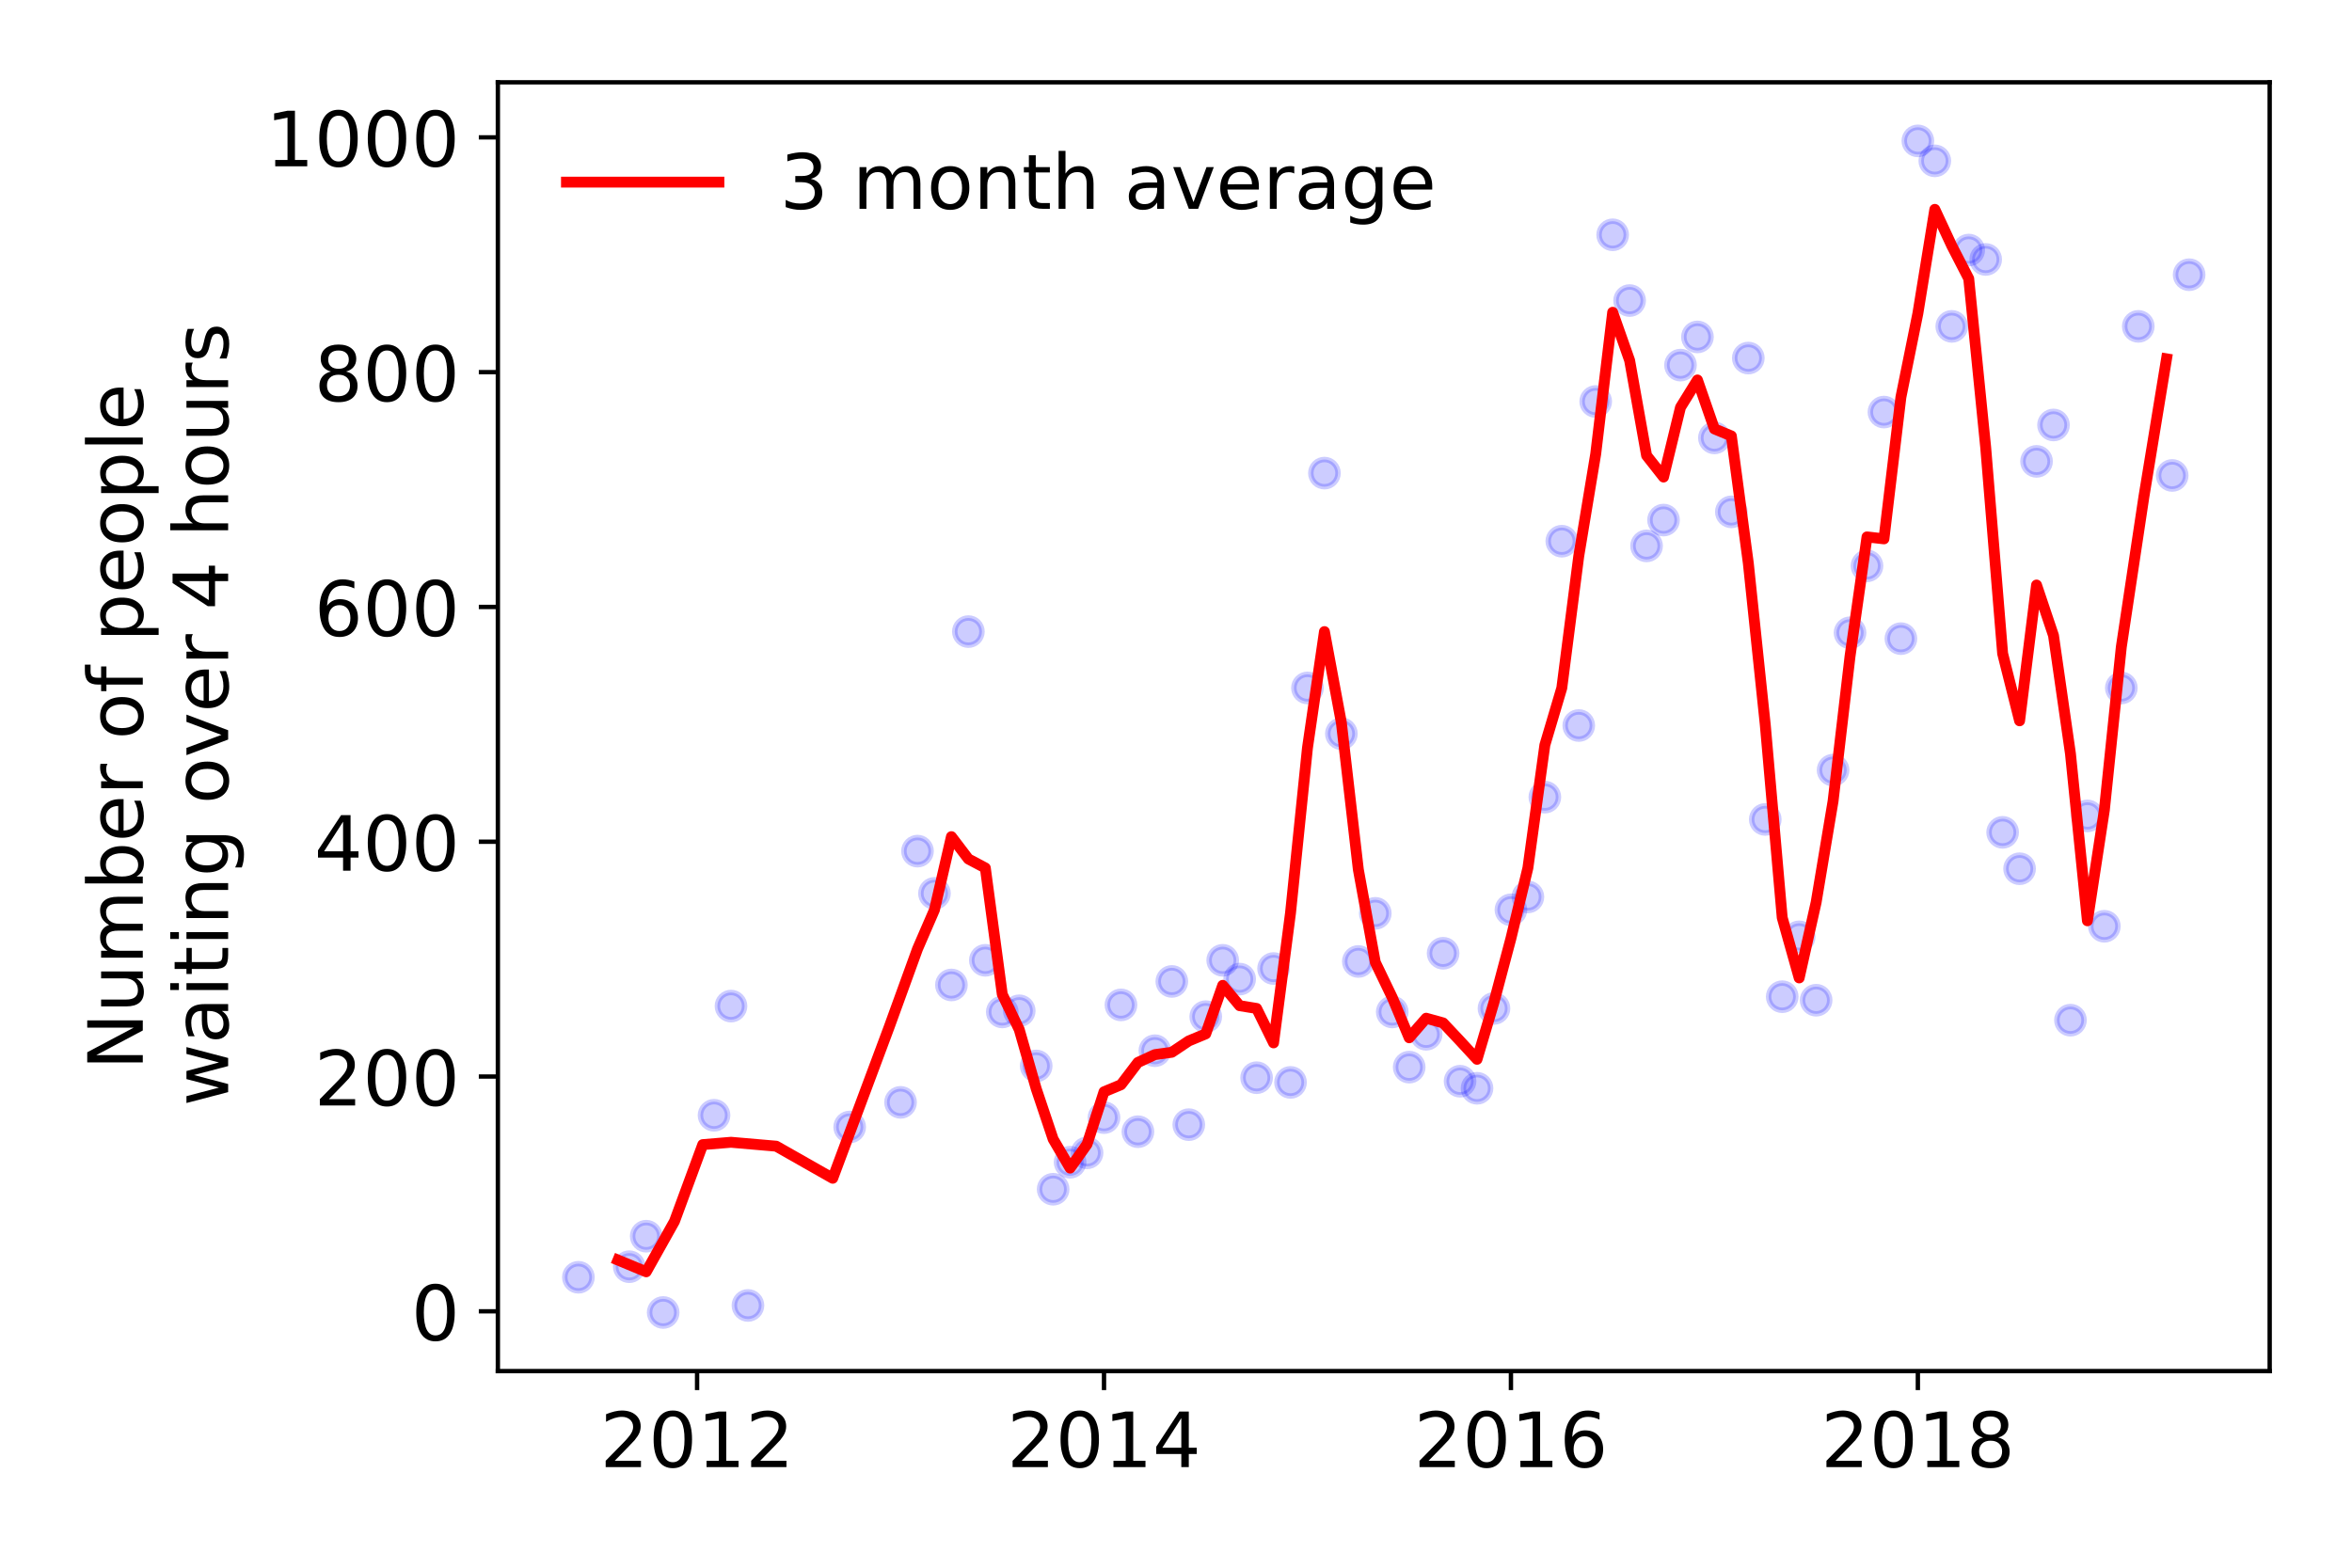 <?xml version="1.0" encoding="utf-8" standalone="no"?>
<!DOCTYPE svg PUBLIC "-//W3C//DTD SVG 1.1//EN"
  "http://www.w3.org/Graphics/SVG/1.1/DTD/svg11.dtd">
<!-- Created with matplotlib (https://matplotlib.org/) -->
<svg height="288pt" version="1.1" viewBox="0 0 432 288" width="432pt" xmlns="http://www.w3.org/2000/svg" xmlns:xlink="http://www.w3.org/1999/xlink">
 <defs>
  <style type="text/css">
*{stroke-linecap:butt;stroke-linejoin:round;}
  </style>
 </defs>
 <g id="figure_1">
  <g id="patch_1">
   <path d="M 0 288 
L 432 288 
L 432 0 
L 0 0 
z
" style="fill:#ffffff;"/>
  </g>
  <g id="axes_1">
   <g id="patch_2">
    <path d="M 91.445 251.88 
L 416.88 251.88 
L 416.88 15.12 
L 91.445 15.12 
z
" style="fill:#ffffff;"/>
   </g>
   <g id="matplotlib.axis_1">
    <g id="xtick_1">
     <g id="line2d_1">
      <defs>
       <path d="M 0 0 
L 0 3.5 
" id="m7ef42c2743" style="stroke:#000000;stroke-width:0.8;"/>
      </defs>
      <g>
       <use style="stroke:#000000;stroke-width:0.8;" x="128.037" xlink:href="#m7ef42c2743" y="251.88"/>
      </g>
     </g>
     <g id="text_1">
      <!-- 2012 -->
      <defs>
       <path d="M 19.188 8.297 
L 53.609 8.297 
L 53.609 0 
L 7.328 0 
L 7.328 8.297 
Q 12.938 14.109 22.625 23.891 
Q 32.328 33.688 34.812 36.531 
Q 39.547 41.844 41.422 45.531 
Q 43.312 49.219 43.312 52.781 
Q 43.312 58.594 39.234 62.25 
Q 35.156 65.922 28.609 65.922 
Q 23.969 65.922 18.812 64.312 
Q 13.672 62.703 7.812 59.422 
L 7.812 69.391 
Q 13.766 71.781 18.938 73 
Q 24.125 74.219 28.422 74.219 
Q 39.75 74.219 46.484 68.547 
Q 53.219 62.891 53.219 53.422 
Q 53.219 48.922 51.531 44.891 
Q 49.859 40.875 45.406 35.406 
Q 44.188 33.984 37.641 27.219 
Q 31.109 20.453 19.188 8.297 
z
" id="DejaVuSans-50"/>
       <path d="M 31.781 66.406 
Q 24.172 66.406 20.328 58.906 
Q 16.5 51.422 16.5 36.375 
Q 16.5 21.391 20.328 13.891 
Q 24.172 6.391 31.781 6.391 
Q 39.453 6.391 43.281 13.891 
Q 47.125 21.391 47.125 36.375 
Q 47.125 51.422 43.281 58.906 
Q 39.453 66.406 31.781 66.406 
z
M 31.781 74.219 
Q 44.047 74.219 50.516 64.516 
Q 56.984 54.828 56.984 36.375 
Q 56.984 17.969 50.516 8.266 
Q 44.047 -1.422 31.781 -1.422 
Q 19.531 -1.422 13.062 8.266 
Q 6.594 17.969 6.594 36.375 
Q 6.594 54.828 13.062 64.516 
Q 19.531 74.219 31.781 74.219 
z
" id="DejaVuSans-48"/>
       <path d="M 12.406 8.297 
L 28.516 8.297 
L 28.516 63.922 
L 10.984 60.406 
L 10.984 69.391 
L 28.422 72.906 
L 38.281 72.906 
L 38.281 8.297 
L 54.391 8.297 
L 54.391 0 
L 12.406 0 
z
" id="DejaVuSans-49"/>
      </defs>
      <g transform="translate(110.222 269.518)scale(0.14 -0.14)">
       <use xlink:href="#DejaVuSans-50"/>
       <use x="63.623" xlink:href="#DejaVuSans-48"/>
       <use x="127.246" xlink:href="#DejaVuSans-49"/>
       <use x="190.869" xlink:href="#DejaVuSans-50"/>
      </g>
     </g>
    </g>
    <g id="xtick_2">
     <g id="line2d_2">
      <g>
       <use style="stroke:#000000;stroke-width:0.8;" x="202.778" xlink:href="#m7ef42c2743" y="251.88"/>
      </g>
     </g>
     <g id="text_2">
      <!-- 2014 -->
      <defs>
       <path d="M 37.797 64.312 
L 12.891 25.391 
L 37.797 25.391 
z
M 35.203 72.906 
L 47.609 72.906 
L 47.609 25.391 
L 58.016 25.391 
L 58.016 17.188 
L 47.609 17.188 
L 47.609 0 
L 37.797 0 
L 37.797 17.188 
L 4.891 17.188 
L 4.891 26.703 
z
" id="DejaVuSans-52"/>
      </defs>
      <g transform="translate(184.963 269.518)scale(0.14 -0.14)">
       <use xlink:href="#DejaVuSans-50"/>
       <use x="63.623" xlink:href="#DejaVuSans-48"/>
       <use x="127.246" xlink:href="#DejaVuSans-49"/>
       <use x="190.869" xlink:href="#DejaVuSans-52"/>
      </g>
     </g>
    </g>
    <g id="xtick_3">
     <g id="line2d_3">
      <g>
       <use style="stroke:#000000;stroke-width:0.8;" x="277.519" xlink:href="#m7ef42c2743" y="251.88"/>
      </g>
     </g>
     <g id="text_3">
      <!-- 2016 -->
      <defs>
       <path d="M 33.016 40.375 
Q 26.375 40.375 22.484 35.828 
Q 18.609 31.297 18.609 23.391 
Q 18.609 15.531 22.484 10.953 
Q 26.375 6.391 33.016 6.391 
Q 39.656 6.391 43.531 10.953 
Q 47.406 15.531 47.406 23.391 
Q 47.406 31.297 43.531 35.828 
Q 39.656 40.375 33.016 40.375 
z
M 52.594 71.297 
L 52.594 62.312 
Q 48.875 64.062 45.094 64.984 
Q 41.312 65.922 37.594 65.922 
Q 27.828 65.922 22.672 59.328 
Q 17.531 52.734 16.797 39.406 
Q 19.672 43.656 24.016 45.922 
Q 28.375 48.188 33.594 48.188 
Q 44.578 48.188 50.953 41.516 
Q 57.328 34.859 57.328 23.391 
Q 57.328 12.156 50.688 5.359 
Q 44.047 -1.422 33.016 -1.422 
Q 20.359 -1.422 13.672 8.266 
Q 6.984 17.969 6.984 36.375 
Q 6.984 53.656 15.188 63.938 
Q 23.391 74.219 37.203 74.219 
Q 40.922 74.219 44.703 73.484 
Q 48.484 72.75 52.594 71.297 
z
" id="DejaVuSans-54"/>
      </defs>
      <g transform="translate(259.704 269.518)scale(0.14 -0.14)">
       <use xlink:href="#DejaVuSans-50"/>
       <use x="63.623" xlink:href="#DejaVuSans-48"/>
       <use x="127.246" xlink:href="#DejaVuSans-49"/>
       <use x="190.869" xlink:href="#DejaVuSans-54"/>
      </g>
     </g>
    </g>
    <g id="xtick_4">
     <g id="line2d_4">
      <g>
       <use style="stroke:#000000;stroke-width:0.8;" x="352.26" xlink:href="#m7ef42c2743" y="251.88"/>
      </g>
     </g>
     <g id="text_4">
      <!-- 2018 -->
      <defs>
       <path d="M 31.781 34.625 
Q 24.75 34.625 20.719 30.859 
Q 16.703 27.094 16.703 20.516 
Q 16.703 13.922 20.719 10.156 
Q 24.75 6.391 31.781 6.391 
Q 38.812 6.391 42.859 10.172 
Q 46.922 13.969 46.922 20.516 
Q 46.922 27.094 42.891 30.859 
Q 38.875 34.625 31.781 34.625 
z
M 21.922 38.812 
Q 15.578 40.375 12.031 44.719 
Q 8.5 49.078 8.5 55.328 
Q 8.5 64.062 14.719 69.141 
Q 20.953 74.219 31.781 74.219 
Q 42.672 74.219 48.875 69.141 
Q 55.078 64.062 55.078 55.328 
Q 55.078 49.078 51.531 44.719 
Q 48 40.375 41.703 38.812 
Q 48.828 37.156 52.797 32.312 
Q 56.781 27.484 56.781 20.516 
Q 56.781 9.906 50.312 4.234 
Q 43.844 -1.422 31.781 -1.422 
Q 19.734 -1.422 13.25 4.234 
Q 6.781 9.906 6.781 20.516 
Q 6.781 27.484 10.781 32.312 
Q 14.797 37.156 21.922 38.812 
z
M 18.312 54.391 
Q 18.312 48.734 21.844 45.562 
Q 25.391 42.391 31.781 42.391 
Q 38.141 42.391 41.719 45.562 
Q 45.312 48.734 45.312 54.391 
Q 45.312 60.062 41.719 63.234 
Q 38.141 66.406 31.781 66.406 
Q 25.391 66.406 21.844 63.234 
Q 18.312 60.062 18.312 54.391 
z
" id="DejaVuSans-56"/>
      </defs>
      <g transform="translate(334.445 269.518)scale(0.14 -0.14)">
       <use xlink:href="#DejaVuSans-50"/>
       <use x="63.623" xlink:href="#DejaVuSans-48"/>
       <use x="127.246" xlink:href="#DejaVuSans-49"/>
       <use x="190.869" xlink:href="#DejaVuSans-56"/>
      </g>
     </g>
    </g>
   </g>
   <g id="matplotlib.axis_2">
    <g id="ytick_1">
     <g id="line2d_5">
      <defs>
       <path d="M 0 0 
L -3.5 0 
" id="m4f9a953e4b" style="stroke:#000000;stroke-width:0.8;"/>
      </defs>
      <g>
       <use style="stroke:#000000;stroke-width:0.8;" x="91.445" xlink:href="#m4f9a953e4b" y="240.903"/>
      </g>
     </g>
     <g id="text_5">
      <!-- 0 -->
      <g transform="translate(75.537 246.221)scale(0.14 -0.14)">
       <use xlink:href="#DejaVuSans-48"/>
      </g>
     </g>
    </g>
    <g id="ytick_2">
     <g id="line2d_6">
      <g>
       <use style="stroke:#000000;stroke-width:0.8;" x="91.445" xlink:href="#m4f9a953e4b" y="197.769"/>
      </g>
     </g>
     <g id="text_6">
      <!-- 200 -->
      <g transform="translate(57.722 203.088)scale(0.14 -0.14)">
       <use xlink:href="#DejaVuSans-50"/>
       <use x="63.623" xlink:href="#DejaVuSans-48"/>
       <use x="127.246" xlink:href="#DejaVuSans-48"/>
      </g>
     </g>
    </g>
    <g id="ytick_3">
     <g id="line2d_7">
      <g>
       <use style="stroke:#000000;stroke-width:0.8;" x="91.445" xlink:href="#m4f9a953e4b" y="154.635"/>
      </g>
     </g>
     <g id="text_7">
      <!-- 400 -->
      <g transform="translate(57.722 159.954)scale(0.14 -0.14)">
       <use xlink:href="#DejaVuSans-52"/>
       <use x="63.623" xlink:href="#DejaVuSans-48"/>
       <use x="127.246" xlink:href="#DejaVuSans-48"/>
      </g>
     </g>
    </g>
    <g id="ytick_4">
     <g id="line2d_8">
      <g>
       <use style="stroke:#000000;stroke-width:0.8;" x="91.445" xlink:href="#m4f9a953e4b" y="111.502"/>
      </g>
     </g>
     <g id="text_8">
      <!-- 600 -->
      <g transform="translate(57.722 116.821)scale(0.14 -0.14)">
       <use xlink:href="#DejaVuSans-54"/>
       <use x="63.623" xlink:href="#DejaVuSans-48"/>
       <use x="127.246" xlink:href="#DejaVuSans-48"/>
      </g>
     </g>
    </g>
    <g id="ytick_5">
     <g id="line2d_9">
      <g>
       <use style="stroke:#000000;stroke-width:0.8;" x="91.445" xlink:href="#m4f9a953e4b" y="68.368"/>
      </g>
     </g>
     <g id="text_9">
      <!-- 800 -->
      <g transform="translate(57.722 73.687)scale(0.14 -0.14)">
       <use xlink:href="#DejaVuSans-56"/>
       <use x="63.623" xlink:href="#DejaVuSans-48"/>
       <use x="127.246" xlink:href="#DejaVuSans-48"/>
      </g>
     </g>
    </g>
    <g id="ytick_6">
     <g id="line2d_10">
      <g>
       <use style="stroke:#000000;stroke-width:0.8;" x="91.445" xlink:href="#m4f9a953e4b" y="25.235"/>
      </g>
     </g>
     <g id="text_10">
      <!-- 1000 -->
      <g transform="translate(48.815 30.554)scale(0.14 -0.14)">
       <use xlink:href="#DejaVuSans-49"/>
       <use x="63.623" xlink:href="#DejaVuSans-48"/>
       <use x="127.246" xlink:href="#DejaVuSans-48"/>
       <use x="190.869" xlink:href="#DejaVuSans-48"/>
      </g>
     </g>
    </g>
    <g id="text_11">
     <!-- Number of people -->
     <defs>
      <path d="M 9.812 72.906 
L 23.094 72.906 
L 55.422 11.922 
L 55.422 72.906 
L 64.984 72.906 
L 64.984 0 
L 51.703 0 
L 19.391 60.984 
L 19.391 0 
L 9.812 0 
z
" id="DejaVuSans-78"/>
      <path d="M 8.5 21.578 
L 8.5 54.688 
L 17.484 54.688 
L 17.484 21.922 
Q 17.484 14.156 20.5 10.266 
Q 23.531 6.391 29.594 6.391 
Q 36.859 6.391 41.078 11.031 
Q 45.312 15.672 45.312 23.688 
L 45.312 54.688 
L 54.297 54.688 
L 54.297 0 
L 45.312 0 
L 45.312 8.406 
Q 42.047 3.422 37.719 1 
Q 33.406 -1.422 27.688 -1.422 
Q 18.266 -1.422 13.375 4.438 
Q 8.5 10.297 8.5 21.578 
z
M 31.109 56 
z
" id="DejaVuSans-117"/>
      <path d="M 52 44.188 
Q 55.375 50.25 60.062 53.125 
Q 64.75 56 71.094 56 
Q 79.641 56 84.281 50.016 
Q 88.922 44.047 88.922 33.016 
L 88.922 0 
L 79.891 0 
L 79.891 32.719 
Q 79.891 40.578 77.094 44.375 
Q 74.312 48.188 68.609 48.188 
Q 61.625 48.188 57.562 43.547 
Q 53.516 38.922 53.516 30.906 
L 53.516 0 
L 44.484 0 
L 44.484 32.719 
Q 44.484 40.625 41.703 44.406 
Q 38.922 48.188 33.109 48.188 
Q 26.219 48.188 22.156 43.531 
Q 18.109 38.875 18.109 30.906 
L 18.109 0 
L 9.078 0 
L 9.078 54.688 
L 18.109 54.688 
L 18.109 46.188 
Q 21.188 51.219 25.484 53.609 
Q 29.781 56 35.688 56 
Q 41.656 56 45.828 52.969 
Q 50 49.953 52 44.188 
z
" id="DejaVuSans-109"/>
      <path d="M 48.688 27.297 
Q 48.688 37.203 44.609 42.844 
Q 40.531 48.484 33.406 48.484 
Q 26.266 48.484 22.188 42.844 
Q 18.109 37.203 18.109 27.297 
Q 18.109 17.391 22.188 11.75 
Q 26.266 6.109 33.406 6.109 
Q 40.531 6.109 44.609 11.75 
Q 48.688 17.391 48.688 27.297 
z
M 18.109 46.391 
Q 20.953 51.266 25.266 53.625 
Q 29.594 56 35.594 56 
Q 45.562 56 51.781 48.094 
Q 58.016 40.188 58.016 27.297 
Q 58.016 14.406 51.781 6.484 
Q 45.562 -1.422 35.594 -1.422 
Q 29.594 -1.422 25.266 0.953 
Q 20.953 3.328 18.109 8.203 
L 18.109 0 
L 9.078 0 
L 9.078 75.984 
L 18.109 75.984 
z
" id="DejaVuSans-98"/>
      <path d="M 56.203 29.594 
L 56.203 25.203 
L 14.891 25.203 
Q 15.484 15.922 20.484 11.062 
Q 25.484 6.203 34.422 6.203 
Q 39.594 6.203 44.453 7.469 
Q 49.312 8.734 54.109 11.281 
L 54.109 2.781 
Q 49.266 0.734 44.188 -0.344 
Q 39.109 -1.422 33.891 -1.422 
Q 20.797 -1.422 13.156 6.188 
Q 5.516 13.812 5.516 26.812 
Q 5.516 40.234 12.766 48.109 
Q 20.016 56 32.328 56 
Q 43.359 56 49.781 48.891 
Q 56.203 41.797 56.203 29.594 
z
M 47.219 32.234 
Q 47.125 39.594 43.094 43.984 
Q 39.062 48.391 32.422 48.391 
Q 24.906 48.391 20.391 44.141 
Q 15.875 39.891 15.188 32.172 
z
" id="DejaVuSans-101"/>
      <path d="M 41.109 46.297 
Q 39.594 47.172 37.812 47.578 
Q 36.031 48 33.891 48 
Q 26.266 48 22.188 43.047 
Q 18.109 38.094 18.109 28.812 
L 18.109 0 
L 9.078 0 
L 9.078 54.688 
L 18.109 54.688 
L 18.109 46.188 
Q 20.953 51.172 25.484 53.578 
Q 30.031 56 36.531 56 
Q 37.453 56 38.578 55.875 
Q 39.703 55.766 41.062 55.516 
z
" id="DejaVuSans-114"/>
      <path id="DejaVuSans-32"/>
      <path d="M 30.609 48.391 
Q 23.391 48.391 19.188 42.75 
Q 14.984 37.109 14.984 27.297 
Q 14.984 17.484 19.156 11.844 
Q 23.344 6.203 30.609 6.203 
Q 37.797 6.203 41.984 11.859 
Q 46.188 17.531 46.188 27.297 
Q 46.188 37.016 41.984 42.703 
Q 37.797 48.391 30.609 48.391 
z
M 30.609 56 
Q 42.328 56 49.016 48.375 
Q 55.719 40.766 55.719 27.297 
Q 55.719 13.875 49.016 6.219 
Q 42.328 -1.422 30.609 -1.422 
Q 18.844 -1.422 12.172 6.219 
Q 5.516 13.875 5.516 27.297 
Q 5.516 40.766 12.172 48.375 
Q 18.844 56 30.609 56 
z
" id="DejaVuSans-111"/>
      <path d="M 37.109 75.984 
L 37.109 68.5 
L 28.516 68.5 
Q 23.688 68.5 21.797 66.547 
Q 19.922 64.594 19.922 59.516 
L 19.922 54.688 
L 34.719 54.688 
L 34.719 47.703 
L 19.922 47.703 
L 19.922 0 
L 10.891 0 
L 10.891 47.703 
L 2.297 47.703 
L 2.297 54.688 
L 10.891 54.688 
L 10.891 58.5 
Q 10.891 67.625 15.141 71.797 
Q 19.391 75.984 28.609 75.984 
z
" id="DejaVuSans-102"/>
      <path d="M 18.109 8.203 
L 18.109 -20.797 
L 9.078 -20.797 
L 9.078 54.688 
L 18.109 54.688 
L 18.109 46.391 
Q 20.953 51.266 25.266 53.625 
Q 29.594 56 35.594 56 
Q 45.562 56 51.781 48.094 
Q 58.016 40.188 58.016 27.297 
Q 58.016 14.406 51.781 6.484 
Q 45.562 -1.422 35.594 -1.422 
Q 29.594 -1.422 25.266 0.953 
Q 20.953 3.328 18.109 8.203 
z
M 48.688 27.297 
Q 48.688 37.203 44.609 42.844 
Q 40.531 48.484 33.406 48.484 
Q 26.266 48.484 22.188 42.844 
Q 18.109 37.203 18.109 27.297 
Q 18.109 17.391 22.188 11.75 
Q 26.266 6.109 33.406 6.109 
Q 40.531 6.109 44.609 11.75 
Q 48.688 17.391 48.688 27.297 
z
" id="DejaVuSans-112"/>
      <path d="M 9.422 75.984 
L 18.406 75.984 
L 18.406 0 
L 9.422 0 
z
" id="DejaVuSans-108"/>
     </defs>
     <g transform="translate(26.227 196.547)rotate(-90)scale(0.14 -0.14)">
      <use xlink:href="#DejaVuSans-78"/>
      <use x="74.805" xlink:href="#DejaVuSans-117"/>
      <use x="138.184" xlink:href="#DejaVuSans-109"/>
      <use x="235.596" xlink:href="#DejaVuSans-98"/>
      <use x="299.072" xlink:href="#DejaVuSans-101"/>
      <use x="360.596" xlink:href="#DejaVuSans-114"/>
      <use x="401.709" xlink:href="#DejaVuSans-32"/>
      <use x="433.496" xlink:href="#DejaVuSans-111"/>
      <use x="494.678" xlink:href="#DejaVuSans-102"/>
      <use x="529.883" xlink:href="#DejaVuSans-32"/>
      <use x="561.67" xlink:href="#DejaVuSans-112"/>
      <use x="625.146" xlink:href="#DejaVuSans-101"/>
      <use x="686.67" xlink:href="#DejaVuSans-111"/>
      <use x="747.852" xlink:href="#DejaVuSans-112"/>
      <use x="811.328" xlink:href="#DejaVuSans-108"/>
      <use x="839.111" xlink:href="#DejaVuSans-101"/>
     </g>
     <!--  waiting over 4 hours -->
     <defs>
      <path d="M 4.203 54.688 
L 13.188 54.688 
L 24.422 12.016 
L 35.594 54.688 
L 46.188 54.688 
L 57.422 12.016 
L 68.609 54.688 
L 77.594 54.688 
L 63.281 0 
L 52.688 0 
L 40.922 44.828 
L 29.109 0 
L 18.5 0 
z
" id="DejaVuSans-119"/>
      <path d="M 34.281 27.484 
Q 23.391 27.484 19.188 25 
Q 14.984 22.516 14.984 16.5 
Q 14.984 11.719 18.141 8.906 
Q 21.297 6.109 26.703 6.109 
Q 34.188 6.109 38.703 11.406 
Q 43.219 16.703 43.219 25.484 
L 43.219 27.484 
z
M 52.203 31.203 
L 52.203 0 
L 43.219 0 
L 43.219 8.297 
Q 40.141 3.328 35.547 0.953 
Q 30.953 -1.422 24.312 -1.422 
Q 15.922 -1.422 10.953 3.297 
Q 6 8.016 6 15.922 
Q 6 25.141 12.172 29.828 
Q 18.359 34.516 30.609 34.516 
L 43.219 34.516 
L 43.219 35.406 
Q 43.219 41.609 39.141 45 
Q 35.062 48.391 27.688 48.391 
Q 23 48.391 18.547 47.266 
Q 14.109 46.141 10.016 43.891 
L 10.016 52.203 
Q 14.938 54.109 19.578 55.047 
Q 24.219 56 28.609 56 
Q 40.484 56 46.344 49.844 
Q 52.203 43.703 52.203 31.203 
z
" id="DejaVuSans-97"/>
      <path d="M 9.422 54.688 
L 18.406 54.688 
L 18.406 0 
L 9.422 0 
z
M 9.422 75.984 
L 18.406 75.984 
L 18.406 64.594 
L 9.422 64.594 
z
" id="DejaVuSans-105"/>
      <path d="M 18.312 70.219 
L 18.312 54.688 
L 36.812 54.688 
L 36.812 47.703 
L 18.312 47.703 
L 18.312 18.016 
Q 18.312 11.328 20.141 9.422 
Q 21.969 7.516 27.594 7.516 
L 36.812 7.516 
L 36.812 0 
L 27.594 0 
Q 17.188 0 13.234 3.875 
Q 9.281 7.766 9.281 18.016 
L 9.281 47.703 
L 2.688 47.703 
L 2.688 54.688 
L 9.281 54.688 
L 9.281 70.219 
z
" id="DejaVuSans-116"/>
      <path d="M 54.891 33.016 
L 54.891 0 
L 45.906 0 
L 45.906 32.719 
Q 45.906 40.484 42.875 44.328 
Q 39.844 48.188 33.797 48.188 
Q 26.516 48.188 22.312 43.547 
Q 18.109 38.922 18.109 30.906 
L 18.109 0 
L 9.078 0 
L 9.078 54.688 
L 18.109 54.688 
L 18.109 46.188 
Q 21.344 51.125 25.703 53.562 
Q 30.078 56 35.797 56 
Q 45.219 56 50.047 50.172 
Q 54.891 44.344 54.891 33.016 
z
" id="DejaVuSans-110"/>
      <path d="M 45.406 27.984 
Q 45.406 37.75 41.375 43.109 
Q 37.359 48.484 30.078 48.484 
Q 22.859 48.484 18.828 43.109 
Q 14.797 37.75 14.797 27.984 
Q 14.797 18.266 18.828 12.891 
Q 22.859 7.516 30.078 7.516 
Q 37.359 7.516 41.375 12.891 
Q 45.406 18.266 45.406 27.984 
z
M 54.391 6.781 
Q 54.391 -7.172 48.188 -13.984 
Q 42 -20.797 29.203 -20.797 
Q 24.469 -20.797 20.266 -20.094 
Q 16.062 -19.391 12.109 -17.922 
L 12.109 -9.188 
Q 16.062 -11.328 19.922 -12.344 
Q 23.781 -13.375 27.781 -13.375 
Q 36.625 -13.375 41.016 -8.766 
Q 45.406 -4.156 45.406 5.172 
L 45.406 9.625 
Q 42.625 4.781 38.281 2.391 
Q 33.938 0 27.875 0 
Q 17.828 0 11.672 7.656 
Q 5.516 15.328 5.516 27.984 
Q 5.516 40.672 11.672 48.328 
Q 17.828 56 27.875 56 
Q 33.938 56 38.281 53.609 
Q 42.625 51.219 45.406 46.391 
L 45.406 54.688 
L 54.391 54.688 
z
" id="DejaVuSans-103"/>
      <path d="M 2.984 54.688 
L 12.5 54.688 
L 29.594 8.797 
L 46.688 54.688 
L 56.203 54.688 
L 35.688 0 
L 23.484 0 
z
" id="DejaVuSans-118"/>
      <path d="M 54.891 33.016 
L 54.891 0 
L 45.906 0 
L 45.906 32.719 
Q 45.906 40.484 42.875 44.328 
Q 39.844 48.188 33.797 48.188 
Q 26.516 48.188 22.312 43.547 
Q 18.109 38.922 18.109 30.906 
L 18.109 0 
L 9.078 0 
L 9.078 75.984 
L 18.109 75.984 
L 18.109 46.188 
Q 21.344 51.125 25.703 53.562 
Q 30.078 56 35.797 56 
Q 45.219 56 50.047 50.172 
Q 54.891 44.344 54.891 33.016 
z
" id="DejaVuSans-104"/>
      <path d="M 44.281 53.078 
L 44.281 44.578 
Q 40.484 46.531 36.375 47.5 
Q 32.281 48.484 27.875 48.484 
Q 21.188 48.484 17.844 46.438 
Q 14.5 44.391 14.5 40.281 
Q 14.5 37.156 16.891 35.375 
Q 19.281 33.594 26.516 31.984 
L 29.594 31.297 
Q 39.156 29.25 43.188 25.516 
Q 47.219 21.781 47.219 15.094 
Q 47.219 7.469 41.188 3.016 
Q 35.156 -1.422 24.609 -1.422 
Q 20.219 -1.422 15.453 -0.562 
Q 10.688 0.297 5.422 2 
L 5.422 11.281 
Q 10.406 8.688 15.234 7.391 
Q 20.062 6.109 24.812 6.109 
Q 31.156 6.109 34.562 8.281 
Q 37.984 10.453 37.984 14.406 
Q 37.984 18.062 35.516 20.016 
Q 33.062 21.969 24.703 23.781 
L 21.578 24.516 
Q 13.234 26.266 9.516 29.906 
Q 5.812 33.547 5.812 39.891 
Q 5.812 47.609 11.281 51.797 
Q 16.75 56 26.812 56 
Q 31.781 56 36.172 55.266 
Q 40.578 54.547 44.281 53.078 
z
" id="DejaVuSans-115"/>
     </defs>
     <g transform="translate(41.903 207.672)rotate(-90)scale(0.14 -0.14)">
      <use xlink:href="#DejaVuSans-32"/>
      <use x="31.787" xlink:href="#DejaVuSans-119"/>
      <use x="113.574" xlink:href="#DejaVuSans-97"/>
      <use x="174.854" xlink:href="#DejaVuSans-105"/>
      <use x="202.637" xlink:href="#DejaVuSans-116"/>
      <use x="241.846" xlink:href="#DejaVuSans-105"/>
      <use x="269.629" xlink:href="#DejaVuSans-110"/>
      <use x="333.008" xlink:href="#DejaVuSans-103"/>
      <use x="396.484" xlink:href="#DejaVuSans-32"/>
      <use x="428.271" xlink:href="#DejaVuSans-111"/>
      <use x="489.453" xlink:href="#DejaVuSans-118"/>
      <use x="548.633" xlink:href="#DejaVuSans-101"/>
      <use x="610.156" xlink:href="#DejaVuSans-114"/>
      <use x="651.27" xlink:href="#DejaVuSans-32"/>
      <use x="683.057" xlink:href="#DejaVuSans-52"/>
      <use x="746.68" xlink:href="#DejaVuSans-32"/>
      <use x="778.467" xlink:href="#DejaVuSans-104"/>
      <use x="841.846" xlink:href="#DejaVuSans-111"/>
      <use x="903.027" xlink:href="#DejaVuSans-117"/>
      <use x="966.406" xlink:href="#DejaVuSans-114"/>
      <use x="1007.52" xlink:href="#DejaVuSans-115"/>
     </g>
    </g>
   </g>
   <g id="line2d_11">
    <defs>
     <path d="M 0 2.5 
C 0.663 2.5 1.299 2.237 1.768 1.768 
C 2.237 1.299 2.5 0.663 2.5 0 
C 2.5 -0.663 2.237 -1.299 1.768 -1.768 
C 1.299 -2.237 0.663 -2.5 0 -2.5 
C -0.663 -2.5 -1.299 -2.237 -1.768 -1.768 
C -2.237 -1.299 -2.5 -0.663 -2.5 0 
C -2.5 0.663 -2.237 1.299 -1.768 1.768 
C -1.299 2.237 -0.663 2.5 0 2.5 
z
" id="m161d89256b" style="stroke:#0000ff;stroke-opacity:0.2;"/>
    </defs>
    <g clip-path="url(#pdc930e22bc)">
     <use style="fill:#0000ff;fill-opacity:0.2;stroke:#0000ff;stroke-opacity:0.2;" x="402.087" xlink:href="#m161d89256b" y="50.468"/>
     <use style="fill:#0000ff;fill-opacity:0.2;stroke:#0000ff;stroke-opacity:0.2;" x="398.973" xlink:href="#m161d89256b" y="87.347"/>
     <use style="fill:#0000ff;fill-opacity:0.2;stroke:#0000ff;stroke-opacity:0.2;" x="392.745" xlink:href="#m161d89256b" y="59.957"/>
     <use style="fill:#0000ff;fill-opacity:0.2;stroke:#0000ff;stroke-opacity:0.2;" x="389.631" xlink:href="#m161d89256b" y="126.383"/>
     <use style="fill:#0000ff;fill-opacity:0.2;stroke:#0000ff;stroke-opacity:0.2;" x="386.516" xlink:href="#m161d89256b" y="170.164"/>
     <use style="fill:#0000ff;fill-opacity:0.2;stroke:#0000ff;stroke-opacity:0.2;" x="383.402" xlink:href="#m161d89256b" y="149.891"/>
     <use style="fill:#0000ff;fill-opacity:0.2;stroke:#0000ff;stroke-opacity:0.2;" x="380.288" xlink:href="#m161d89256b" y="187.417"/>
     <use style="fill:#0000ff;fill-opacity:0.2;stroke:#0000ff;stroke-opacity:0.2;" x="377.174" xlink:href="#m161d89256b" y="78.073"/>
     <use style="fill:#0000ff;fill-opacity:0.2;stroke:#0000ff;stroke-opacity:0.2;" x="374.06" xlink:href="#m161d89256b" y="84.759"/>
     <use style="fill:#0000ff;fill-opacity:0.2;stroke:#0000ff;stroke-opacity:0.2;" x="370.945" xlink:href="#m161d89256b" y="159.596"/>
     <use style="fill:#0000ff;fill-opacity:0.2;stroke:#0000ff;stroke-opacity:0.2;" x="367.831" xlink:href="#m161d89256b" y="152.91"/>
     <use style="fill:#0000ff;fill-opacity:0.2;stroke:#0000ff;stroke-opacity:0.2;" x="364.717" xlink:href="#m161d89256b" y="47.664"/>
     <use style="fill:#0000ff;fill-opacity:0.2;stroke:#0000ff;stroke-opacity:0.2;" x="361.603" xlink:href="#m161d89256b" y="45.939"/>
     <use style="fill:#0000ff;fill-opacity:0.2;stroke:#0000ff;stroke-opacity:0.2;" x="358.489" xlink:href="#m161d89256b" y="59.957"/>
     <use style="fill:#0000ff;fill-opacity:0.2;stroke:#0000ff;stroke-opacity:0.2;" x="355.374" xlink:href="#m161d89256b" y="29.548"/>
     <use style="fill:#0000ff;fill-opacity:0.2;stroke:#0000ff;stroke-opacity:0.2;" x="352.26" xlink:href="#m161d89256b" y="25.882"/>
     <use style="fill:#0000ff;fill-opacity:0.2;stroke:#0000ff;stroke-opacity:0.2;" x="349.146" xlink:href="#m161d89256b" y="117.325"/>
     <use style="fill:#0000ff;fill-opacity:0.2;stroke:#0000ff;stroke-opacity:0.2;" x="346.032" xlink:href="#m161d89256b" y="75.701"/>
     <use style="fill:#0000ff;fill-opacity:0.2;stroke:#0000ff;stroke-opacity:0.2;" x="342.918" xlink:href="#m161d89256b" y="103.954"/>
     <use style="fill:#0000ff;fill-opacity:0.2;stroke:#0000ff;stroke-opacity:0.2;" x="339.803" xlink:href="#m161d89256b" y="116.247"/>
     <use style="fill:#0000ff;fill-opacity:0.2;stroke:#0000ff;stroke-opacity:0.2;" x="336.689" xlink:href="#m161d89256b" y="141.48"/>
     <use style="fill:#0000ff;fill-opacity:0.2;stroke:#0000ff;stroke-opacity:0.2;" x="333.575" xlink:href="#m161d89256b" y="183.751"/>
     <use style="fill:#0000ff;fill-opacity:0.2;stroke:#0000ff;stroke-opacity:0.2;" x="330.461" xlink:href="#m161d89256b" y="172.105"/>
     <use style="fill:#0000ff;fill-opacity:0.2;stroke:#0000ff;stroke-opacity:0.2;" x="327.346" xlink:href="#m161d89256b" y="183.104"/>
     <use style="fill:#0000ff;fill-opacity:0.2;stroke:#0000ff;stroke-opacity:0.2;" x="324.232" xlink:href="#m161d89256b" y="150.538"/>
     <use style="fill:#0000ff;fill-opacity:0.2;stroke:#0000ff;stroke-opacity:0.2;" x="321.118" xlink:href="#m161d89256b" y="65.78"/>
     <use style="fill:#0000ff;fill-opacity:0.2;stroke:#0000ff;stroke-opacity:0.2;" x="318.004" xlink:href="#m161d89256b" y="94.033"/>
     <use style="fill:#0000ff;fill-opacity:0.2;stroke:#0000ff;stroke-opacity:0.2;" x="314.89" xlink:href="#m161d89256b" y="80.446"/>
     <use style="fill:#0000ff;fill-opacity:0.2;stroke:#0000ff;stroke-opacity:0.2;" x="311.775" xlink:href="#m161d89256b" y="61.898"/>
     <use style="fill:#0000ff;fill-opacity:0.2;stroke:#0000ff;stroke-opacity:0.2;" x="308.661" xlink:href="#m161d89256b" y="67.074"/>
     <use style="fill:#0000ff;fill-opacity:0.2;stroke:#0000ff;stroke-opacity:0.2;" x="305.547" xlink:href="#m161d89256b" y="95.542"/>
     <use style="fill:#0000ff;fill-opacity:0.2;stroke:#0000ff;stroke-opacity:0.2;" x="302.433" xlink:href="#m161d89256b" y="100.287"/>
     <use style="fill:#0000ff;fill-opacity:0.2;stroke:#0000ff;stroke-opacity:0.2;" x="299.319" xlink:href="#m161d89256b" y="55.213"/>
     <use style="fill:#0000ff;fill-opacity:0.2;stroke:#0000ff;stroke-opacity:0.2;" x="296.204" xlink:href="#m161d89256b" y="43.135"/>
     <use style="fill:#0000ff;fill-opacity:0.2;stroke:#0000ff;stroke-opacity:0.2;" x="293.09" xlink:href="#m161d89256b" y="73.76"/>
     <use style="fill:#0000ff;fill-opacity:0.2;stroke:#0000ff;stroke-opacity:0.2;" x="289.976" xlink:href="#m161d89256b" y="133.284"/>
     <use style="fill:#0000ff;fill-opacity:0.2;stroke:#0000ff;stroke-opacity:0.2;" x="286.862" xlink:href="#m161d89256b" y="99.425"/>
     <use style="fill:#0000ff;fill-opacity:0.2;stroke:#0000ff;stroke-opacity:0.2;" x="283.748" xlink:href="#m161d89256b" y="146.44"/>
     <use style="fill:#0000ff;fill-opacity:0.2;stroke:#0000ff;stroke-opacity:0.2;" x="280.633" xlink:href="#m161d89256b" y="164.772"/>
     <use style="fill:#0000ff;fill-opacity:0.2;stroke:#0000ff;stroke-opacity:0.2;" x="277.519" xlink:href="#m161d89256b" y="167.144"/>
     <use style="fill:#0000ff;fill-opacity:0.2;stroke:#0000ff;stroke-opacity:0.2;" x="274.405" xlink:href="#m161d89256b" y="185.26"/>
     <use style="fill:#0000ff;fill-opacity:0.2;stroke:#0000ff;stroke-opacity:0.2;" x="271.291" xlink:href="#m161d89256b" y="199.926"/>
     <use style="fill:#0000ff;fill-opacity:0.2;stroke:#0000ff;stroke-opacity:0.2;" x="268.176" xlink:href="#m161d89256b" y="198.632"/>
     <use style="fill:#0000ff;fill-opacity:0.2;stroke:#0000ff;stroke-opacity:0.2;" x="265.062" xlink:href="#m161d89256b" y="175.124"/>
     <use style="fill:#0000ff;fill-opacity:0.2;stroke:#0000ff;stroke-opacity:0.2;" x="261.948" xlink:href="#m161d89256b" y="190.005"/>
     <use style="fill:#0000ff;fill-opacity:0.2;stroke:#0000ff;stroke-opacity:0.2;" x="258.834" xlink:href="#m161d89256b" y="196.044"/>
     <use style="fill:#0000ff;fill-opacity:0.2;stroke:#0000ff;stroke-opacity:0.2;" x="255.72" xlink:href="#m161d89256b" y="185.907"/>
     <use style="fill:#0000ff;fill-opacity:0.2;stroke:#0000ff;stroke-opacity:0.2;" x="252.605" xlink:href="#m161d89256b" y="167.791"/>
     <use style="fill:#0000ff;fill-opacity:0.2;stroke:#0000ff;stroke-opacity:0.2;" x="249.491" xlink:href="#m161d89256b" y="176.634"/>
     <use style="fill:#0000ff;fill-opacity:0.2;stroke:#0000ff;stroke-opacity:0.2;" x="246.377" xlink:href="#m161d89256b" y="134.794"/>
     <use style="fill:#0000ff;fill-opacity:0.2;stroke:#0000ff;stroke-opacity:0.2;" x="243.263" xlink:href="#m161d89256b" y="86.916"/>
     <use style="fill:#0000ff;fill-opacity:0.2;stroke:#0000ff;stroke-opacity:0.2;" x="240.149" xlink:href="#m161d89256b" y="126.383"/>
     <use style="fill:#0000ff;fill-opacity:0.2;stroke:#0000ff;stroke-opacity:0.2;" x="237.034" xlink:href="#m161d89256b" y="198.847"/>
     <use style="fill:#0000ff;fill-opacity:0.2;stroke:#0000ff;stroke-opacity:0.2;" x="233.92" xlink:href="#m161d89256b" y="177.928"/>
     <use style="fill:#0000ff;fill-opacity:0.2;stroke:#0000ff;stroke-opacity:0.2;" x="230.806" xlink:href="#m161d89256b" y="197.985"/>
     <use style="fill:#0000ff;fill-opacity:0.2;stroke:#0000ff;stroke-opacity:0.2;" x="227.692" xlink:href="#m161d89256b" y="179.869"/>
     <use style="fill:#0000ff;fill-opacity:0.2;stroke:#0000ff;stroke-opacity:0.2;" x="224.577" xlink:href="#m161d89256b" y="176.418"/>
     <use style="fill:#0000ff;fill-opacity:0.2;stroke:#0000ff;stroke-opacity:0.2;" x="221.463" xlink:href="#m161d89256b" y="186.77"/>
     <use style="fill:#0000ff;fill-opacity:0.2;stroke:#0000ff;stroke-opacity:0.2;" x="218.349" xlink:href="#m161d89256b" y="206.611"/>
     <use style="fill:#0000ff;fill-opacity:0.2;stroke:#0000ff;stroke-opacity:0.2;" x="215.235" xlink:href="#m161d89256b" y="180.3"/>
     <use style="fill:#0000ff;fill-opacity:0.2;stroke:#0000ff;stroke-opacity:0.2;" x="212.121" xlink:href="#m161d89256b" y="193.024"/>
     <use style="fill:#0000ff;fill-opacity:0.2;stroke:#0000ff;stroke-opacity:0.2;" x="209.006" xlink:href="#m161d89256b" y="207.905"/>
     <use style="fill:#0000ff;fill-opacity:0.2;stroke:#0000ff;stroke-opacity:0.2;" x="205.892" xlink:href="#m161d89256b" y="184.613"/>
     <use style="fill:#0000ff;fill-opacity:0.2;stroke:#0000ff;stroke-opacity:0.2;" x="202.778" xlink:href="#m161d89256b" y="205.317"/>
     <use style="fill:#0000ff;fill-opacity:0.2;stroke:#0000ff;stroke-opacity:0.2;" x="199.664" xlink:href="#m161d89256b" y="211.787"/>
     <use style="fill:#0000ff;fill-opacity:0.2;stroke:#0000ff;stroke-opacity:0.2;" x="196.55" xlink:href="#m161d89256b" y="213.513"/>
     <use style="fill:#0000ff;fill-opacity:0.2;stroke:#0000ff;stroke-opacity:0.2;" x="193.435" xlink:href="#m161d89256b" y="218.473"/>
     <use style="fill:#0000ff;fill-opacity:0.2;stroke:#0000ff;stroke-opacity:0.2;" x="190.321" xlink:href="#m161d89256b" y="195.828"/>
     <use style="fill:#0000ff;fill-opacity:0.2;stroke:#0000ff;stroke-opacity:0.2;" x="187.207" xlink:href="#m161d89256b" y="185.692"/>
     <use style="fill:#0000ff;fill-opacity:0.2;stroke:#0000ff;stroke-opacity:0.2;" x="184.093" xlink:href="#m161d89256b" y="185.907"/>
     <use style="fill:#0000ff;fill-opacity:0.2;stroke:#0000ff;stroke-opacity:0.2;" x="180.979" xlink:href="#m161d89256b" y="176.418"/>
     <use style="fill:#0000ff;fill-opacity:0.2;stroke:#0000ff;stroke-opacity:0.2;" x="177.864" xlink:href="#m161d89256b" y="116.031"/>
     <use style="fill:#0000ff;fill-opacity:0.2;stroke:#0000ff;stroke-opacity:0.2;" x="174.75" xlink:href="#m161d89256b" y="180.947"/>
     <use style="fill:#0000ff;fill-opacity:0.2;stroke:#0000ff;stroke-opacity:0.2;" x="171.636" xlink:href="#m161d89256b" y="164.125"/>
     <use style="fill:#0000ff;fill-opacity:0.2;stroke:#0000ff;stroke-opacity:0.2;" x="168.522" xlink:href="#m161d89256b" y="156.361"/>
     <use style="fill:#0000ff;fill-opacity:0.2;stroke:#0000ff;stroke-opacity:0.2;" x="165.407" xlink:href="#m161d89256b" y="202.514"/>
     <use style="fill:#0000ff;fill-opacity:0.2;stroke:#0000ff;stroke-opacity:0.2;" x="156.065" xlink:href="#m161d89256b" y="207.043"/>
     <use style="fill:#0000ff;fill-opacity:0.2;stroke:#0000ff;stroke-opacity:0.2;" x="137.38" xlink:href="#m161d89256b" y="239.824"/>
     <use style="fill:#0000ff;fill-opacity:0.2;stroke:#0000ff;stroke-opacity:0.2;" x="134.265" xlink:href="#m161d89256b" y="184.829"/>
     <use style="fill:#0000ff;fill-opacity:0.2;stroke:#0000ff;stroke-opacity:0.2;" x="131.151" xlink:href="#m161d89256b" y="204.886"/>
     <use style="fill:#0000ff;fill-opacity:0.2;stroke:#0000ff;stroke-opacity:0.2;" x="121.809" xlink:href="#m161d89256b" y="241.118"/>
     <use style="fill:#0000ff;fill-opacity:0.2;stroke:#0000ff;stroke-opacity:0.2;" x="118.694" xlink:href="#m161d89256b" y="227.1"/>
     <use style="fill:#0000ff;fill-opacity:0.2;stroke:#0000ff;stroke-opacity:0.2;" x="115.58" xlink:href="#m161d89256b" y="232.707"/>
     <use style="fill:#0000ff;fill-opacity:0.2;stroke:#0000ff;stroke-opacity:0.2;" x="106.237" xlink:href="#m161d89256b" y="234.648"/>
    </g>
   </g>
   <g id="line2d_12">
    <path clip-path="url(#pdc930e22bc)" d="M 397.935 65.924 
L 393.783 91.229 
L 389.631 118.835 
L 386.516 148.812 
L 383.402 169.157 
L 380.288 138.46 
L 377.174 116.75 
L 374.06 107.476 
L 370.945 132.422 
L 367.831 120.057 
L 364.717 82.171 
L 361.603 51.187 
L 358.489 45.148 
L 355.374 38.462 
L 352.26 57.585 
L 349.146 72.969 
L 346.032 98.993 
L 342.918 98.634 
L 339.803 120.56 
L 336.689 147.159 
L 333.575 165.778 
L 330.461 179.653 
L 327.346 168.582 
L 324.232 133.141 
L 321.118 103.45 
L 318.004 80.086 
L 314.89 78.792 
L 311.775 69.806 
L 308.661 74.838 
L 305.547 87.635 
L 302.433 83.681 
L 299.319 66.212 
L 296.204 57.369 
L 293.09 83.393 
L 289.976 102.156 
L 286.862 126.383 
L 283.748 136.879 
L 280.633 159.452 
L 277.519 172.392 
L 274.405 184.11 
L 271.291 194.606 
L 268.176 191.227 
L 265.062 187.92 
L 261.948 187.057 
L 258.834 190.652 
L 255.72 183.247 
L 252.605 176.777 
L 249.491 159.74 
L 246.377 132.781 
L 243.263 116.031 
L 240.149 137.382 
L 237.034 167.719 
L 233.92 191.587 
L 230.806 185.26 
L 227.692 184.757 
L 224.577 181.019 
L 221.463 189.933 
L 218.349 191.227 
L 215.235 193.312 
L 212.121 193.743 
L 209.006 195.181 
L 205.892 199.279 
L 202.778 200.573 
L 199.664 210.206 
L 196.55 214.591 
L 193.435 209.271 
L 190.321 199.998 
L 187.207 189.142 
L 184.093 182.672 
L 180.979 159.452 
L 177.864 157.799 
L 174.75 153.701 
L 171.636 167.144 
L 168.522 174.333 
L 163.331 188.639 
L 152.951 216.46 
L 142.57 210.565 
L 134.265 209.846 
L 129.075 210.278 
L 123.885 224.368 
L 118.694 233.642 
L 113.504 231.485 
" style="fill:none;stroke:#ff0000;stroke-linecap:square;stroke-width:2;"/>
   </g>
   <g id="patch_3">
    <path d="M 91.445 251.88 
L 91.445 15.12 
" style="fill:none;stroke:#000000;stroke-linecap:square;stroke-linejoin:miter;stroke-width:0.8;"/>
   </g>
   <g id="patch_4">
    <path d="M 416.88 251.88 
L 416.88 15.12 
" style="fill:none;stroke:#000000;stroke-linecap:square;stroke-linejoin:miter;stroke-width:0.8;"/>
   </g>
   <g id="patch_5">
    <path d="M 91.445 251.88 
L 416.88 251.88 
" style="fill:none;stroke:#000000;stroke-linecap:square;stroke-linejoin:miter;stroke-width:0.8;"/>
   </g>
   <g id="patch_6">
    <path d="M 91.445 15.12 
L 416.88 15.12 
" style="fill:none;stroke:#000000;stroke-linecap:square;stroke-linejoin:miter;stroke-width:0.8;"/>
   </g>
   <g id="legend_1">
    <g id="line2d_13">
     <path d="M 104.045 33.458 
L 132.045 33.458 
" style="fill:none;stroke:#ff0000;stroke-linecap:square;stroke-width:2;"/>
    </g>
    <g id="line2d_14"/>
    <g id="text_12">
     <!-- 3 month average -->
     <defs>
      <path d="M 40.578 39.312 
Q 47.656 37.797 51.625 33 
Q 55.609 28.219 55.609 21.188 
Q 55.609 10.406 48.188 4.484 
Q 40.766 -1.422 27.094 -1.422 
Q 22.516 -1.422 17.656 -0.516 
Q 12.797 0.391 7.625 2.203 
L 7.625 11.719 
Q 11.719 9.328 16.594 8.109 
Q 21.484 6.891 26.812 6.891 
Q 36.078 6.891 40.938 10.547 
Q 45.797 14.203 45.797 21.188 
Q 45.797 27.641 41.281 31.266 
Q 36.766 34.906 28.719 34.906 
L 20.219 34.906 
L 20.219 43.016 
L 29.109 43.016 
Q 36.375 43.016 40.234 45.922 
Q 44.094 48.828 44.094 54.297 
Q 44.094 59.906 40.109 62.906 
Q 36.141 65.922 28.719 65.922 
Q 24.656 65.922 20.016 65.031 
Q 15.375 64.156 9.812 62.312 
L 9.812 71.094 
Q 15.438 72.656 20.344 73.438 
Q 25.25 74.219 29.594 74.219 
Q 40.828 74.219 47.359 69.109 
Q 53.906 64.016 53.906 55.328 
Q 53.906 49.266 50.438 45.094 
Q 46.969 40.922 40.578 39.312 
z
" id="DejaVuSans-51"/>
     </defs>
     <g transform="translate(143.245 38.358)scale(0.14 -0.14)">
      <use xlink:href="#DejaVuSans-51"/>
      <use x="63.623" xlink:href="#DejaVuSans-32"/>
      <use x="95.41" xlink:href="#DejaVuSans-109"/>
      <use x="192.822" xlink:href="#DejaVuSans-111"/>
      <use x="254.004" xlink:href="#DejaVuSans-110"/>
      <use x="317.383" xlink:href="#DejaVuSans-116"/>
      <use x="356.592" xlink:href="#DejaVuSans-104"/>
      <use x="419.971" xlink:href="#DejaVuSans-32"/>
      <use x="451.758" xlink:href="#DejaVuSans-97"/>
      <use x="513.037" xlink:href="#DejaVuSans-118"/>
      <use x="572.217" xlink:href="#DejaVuSans-101"/>
      <use x="633.74" xlink:href="#DejaVuSans-114"/>
      <use x="674.854" xlink:href="#DejaVuSans-97"/>
      <use x="736.133" xlink:href="#DejaVuSans-103"/>
      <use x="799.609" xlink:href="#DejaVuSans-101"/>
     </g>
    </g>
   </g>
  </g>
 </g>
 <defs>
  <clipPath id="pdc930e22bc">
   <rect height="236.76" width="325.435" x="91.445" y="15.12"/>
  </clipPath>
 </defs>
</svg>
